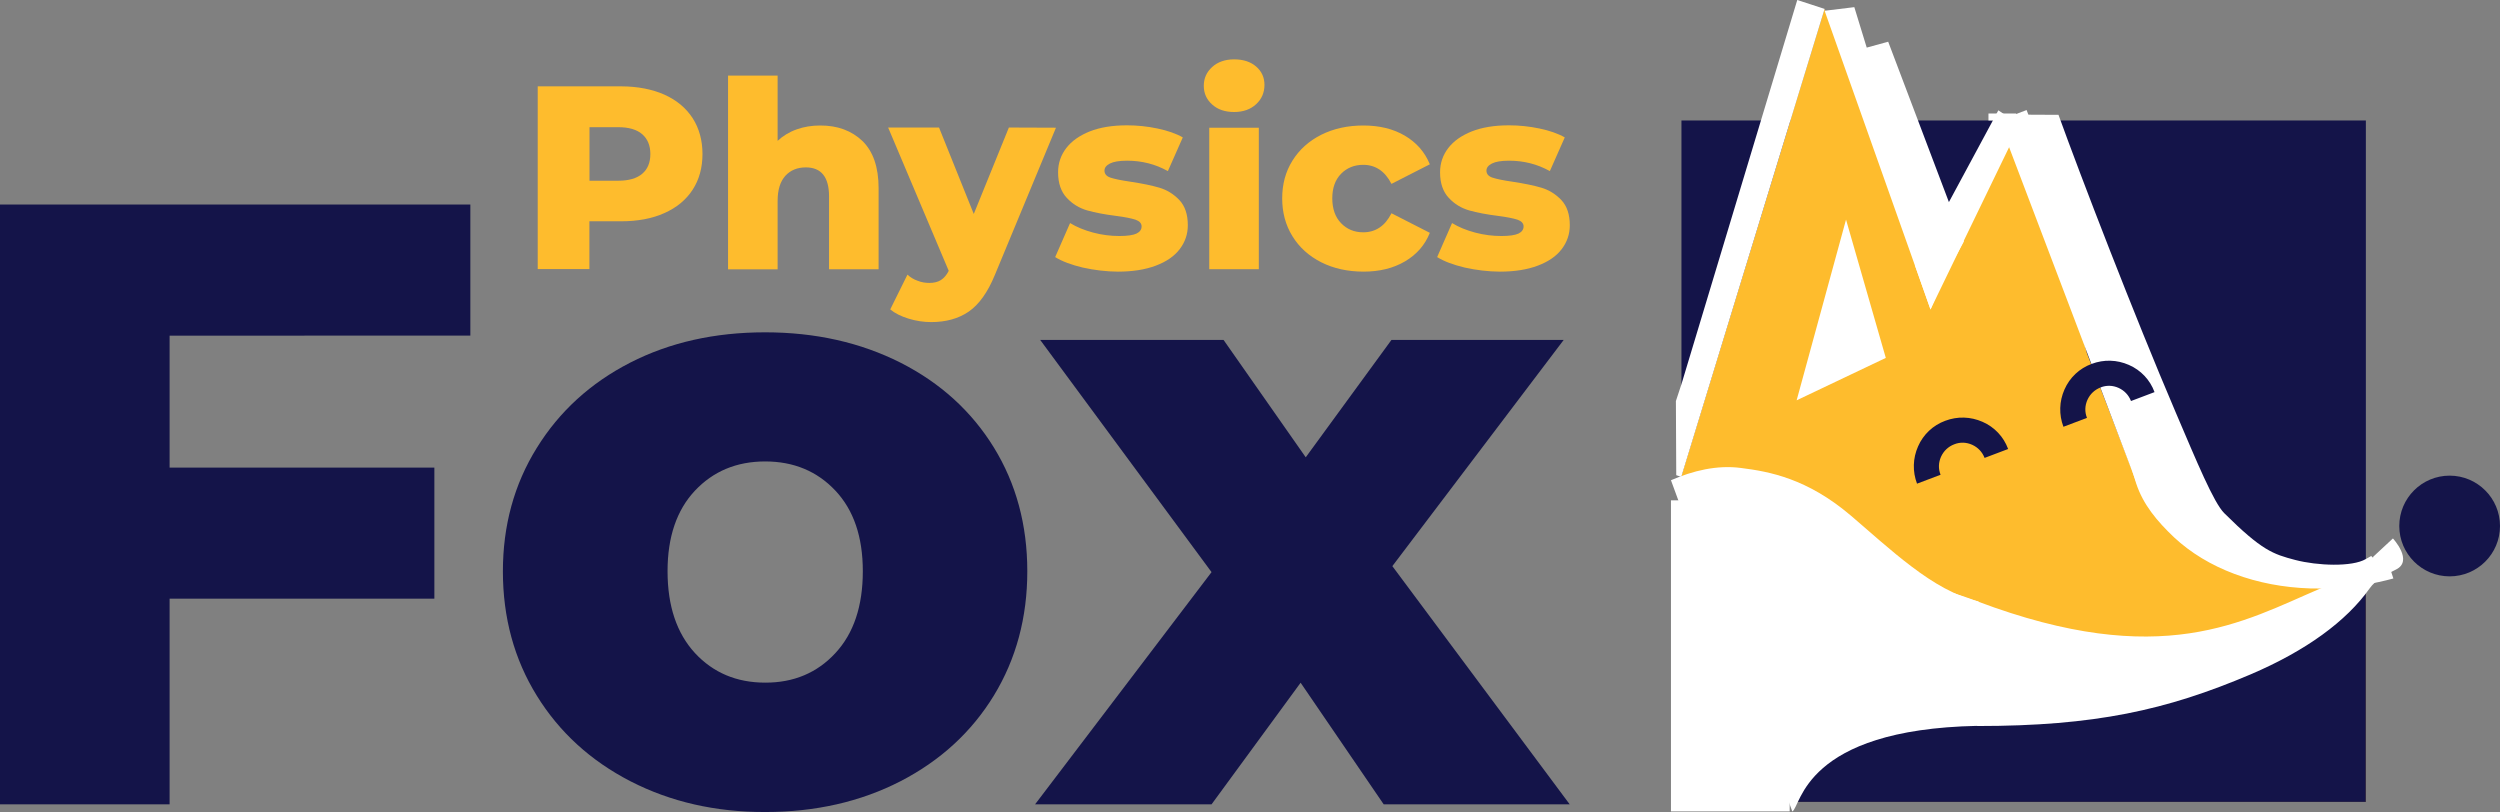 <?xml version="1.0" encoding="utf-8"?>
<!-- Generator: Adobe Illustrator 18.0.0, SVG Export Plug-In . SVG Version: 6.00 Build 0)  -->
<!DOCTYPE svg PUBLIC "-//W3C//DTD SVG 1.1//EN" "http://www.w3.org/Graphics/SVG/1.1/DTD/svg11.dtd">
<svg version="1.1" id="Layer_1" xmlns="http://www.w3.org/2000/svg" xmlns:xlink="http://www.w3.org/1999/xlink" x="0px" y="0px"
	 viewBox="0 1893.9 2834.6 920.7" enable-background="new 0 1893.9 2834.6 920.7" xml:space="preserve">
<rect x="0" y="1893.9" width="2834.6" height="920.7" fill="#808080" stroke="none"/>
<g>
	<path fill="#FEBC2D" d="M753.3,2001.2c13.8,6.2,24.5,15.1,32,26.6c7.4,11.5,11.2,25.2,11.2,40.7s-3.7,29.1-11.2,40.6
		c-7.4,11.4-18.2,20.3-32,26.4c-13.8,6.2-30.1,9.3-48.9,9.3h-36.1v54.2h-58.6v-207.2h94.7C723.2,1991.9,739.5,1995.1,753.3,2001.2z
		 M728.2,2090.9c6.1-5.2,9.2-12.6,9.2-22.3s-3.1-17.2-9.2-22.5c-6.1-5.3-15.2-8-27.2-8h-32.6v60.7H701
		C712.9,2098.8,722,2096.2,728.2,2090.9z"/>
	<path fill="#FEBC2D" d="M977.9,2053.8c12.1,11.8,18.3,29.7,18.3,53.6v91.8h-56.2v-82.6c0-21.9-8.8-32.9-26.3-32.9
		c-9.7,0-17.4,3.2-23.2,9.5c-5.8,6.4-8.8,15.8-8.8,28.4v77.7h-56.2v-219.7h56.2v74c6.1-5.7,13.3-10.1,21.6-13
		c8.3-3,17.2-4.4,26.6-4.4C949.7,2036.1,965.6,2042.1,977.9,2053.8z"/>
	<path fill="#FEBC2D" d="M1197.3,2038.7l-69.3,167c-8.1,19.7-18,33.5-29.6,41.5c-11.6,8-26,11.9-42.6,11.9c-8.5,0-17.1-1.3-25.6-3.9
		c-8.7-2.7-15.6-6.1-20.8-10.5l19.5-39.4c3.2,3,6.9,5.3,11.4,6.9c4.4,1.8,9,2.5,13.5,2.5c5.3,0,9.7-1.1,13.1-3.3s6.4-5.6,8.8-10.4
		l-68.7-162.5h57.7l39.4,98l39.8-98L1197.3,2038.7L1197.3,2038.7L1197.3,2038.7z"/>
	<path fill="#FEBC2D" d="M1227.8,2197.3c-13-3.1-23.5-7-31.4-11.9l16.9-38.6c7.3,4.5,16,8.1,26.1,10.8s20,3.9,29.9,3.9
		c9.1,0,15.6-1,19.4-2.8c3.8-1.9,5.7-4.6,5.7-8.1s-2.4-6-6.9-7.6c-4.6-1.5-11.9-3-22-4.3c-12.8-1.6-23.8-3.7-32.7-6.2
		c-9-2.6-16.8-7.3-23.2-14.2c-6.5-6.9-9.9-16.6-9.9-29c0-10.3,3.1-19.4,9.2-27.4c6.1-8,15-14.3,26.7-19c11.7-4.6,25.8-6.9,42.2-6.9
		c11.6,0,23.2,1.2,34.6,3.6c11.4,2.4,21,5.7,28.7,10.1l-16.9,38.2c-14.2-7.9-29.6-11.8-46.2-11.8c-8.9,0-15.4,1.1-19.5,3.2
		c-4.1,2.1-6.2,4.7-6.2,8.1c0,3.7,2.3,6.4,6.8,7.9c4.5,1.5,12.1,3.1,22.5,4.6c13.1,2,24.2,4.2,32.9,6.8c8.7,2.6,16.2,7.2,22.7,14
		c6.4,6.8,9.6,16.3,9.6,28.6c0,10.1-3.1,19.1-9.2,27.1s-15.1,14.2-27.1,18.7c-11.9,4.5-26.3,6.8-43,6.8
		C1254.1,2201.8,1240.9,2200.2,1227.8,2197.3z"/>
	<path fill="#FEBC2D" d="M1374.4,2012.4c-6.4-5.7-9.5-12.8-9.5-21.2c0-8.5,3.2-15.6,9.5-21.3c6.2-5.7,14.6-8.7,24.9-8.7
		c10.3,0,18.6,2.7,24.9,8.1c6.3,5.4,9.5,12.4,9.5,20.8c0,8.9-3.2,16.2-9.5,22c-6.3,5.8-14.6,8.8-24.9,8.8
		C1389,2020.9,1380.7,2018.1,1374.4,2012.4z M1371.1,2038.7h56.2v160.4h-56.2V2038.7z"/>
	<path fill="#FEBC2D" d="M1498.1,2191.3c-14-7.1-25-17-32.7-29.6c-7.8-12.6-11.6-26.9-11.6-42.9s3.8-30.2,11.6-42.7
		s18.6-22.3,32.7-29.4c14-7,29.9-10.5,47.8-10.5c18.2,0,33.8,3.8,47.1,11.6c13.1,7.8,22.6,18.6,28.2,32.4l-43.5,22.2
		c-7.3-14.3-18-21.6-32-21.6c-10.1,0-18.5,3.4-25.1,10.1s-10,16-10,27.8c0,12.1,3.4,21.5,10,28.3s14.9,10.3,25.1,10.3
		c14,0,24.8-7.2,32-21.6l43.5,22.2c-5.5,13.8-14.9,24.6-28.2,32.4s-28.9,11.6-47.1,11.6C1528,2201.8,1512.2,2198.4,1498.1,2191.3z"
		/>
	<path fill="#FEBC2D" d="M1660.9,2197.3c-13-3.1-23.5-7-31.4-11.9l16.9-38.6c7.3,4.5,16,8.1,26.1,10.8c10.1,2.7,20,3.9,29.9,3.9
		c9.1,0,15.6-1,19.4-2.8c3.8-1.9,5.7-4.6,5.7-8.1s-2.4-6-6.9-7.6c-4.6-1.5-11.9-3-22-4.3c-12.8-1.6-23.8-3.7-32.7-6.2
		c-9-2.6-16.8-7.3-23.2-14.2c-6.5-6.9-9.9-16.6-9.9-29c0-10.3,3.1-19.4,9.2-27.4c6.1-8,15-14.3,26.7-19c11.7-4.6,25.8-6.9,42.2-6.9
		c11.6,0,23.2,1.2,34.6,3.6c11.4,2.4,21,5.7,28.7,10.1l-16.9,38.2c-14.2-7.9-29.6-11.8-46.2-11.8c-8.9,0-15.4,1.1-19.5,3.2
		c-4.1,2.1-6.2,4.7-6.2,8.1c0,3.7,2.3,6.4,6.8,7.9c4.5,1.5,12.1,3.1,22.5,4.6c13.1,2,24.2,4.2,32.9,6.8c8.7,2.6,16.2,7.2,22.7,14
		c6.4,6.8,9.6,16.3,9.6,28.6c0,10.1-3.1,19.1-9.2,27.1c-6.1,8-15.1,14.2-27.1,18.7c-11.9,4.5-26.3,6.8-43,6.8
		C1687.2,2201.8,1673.9,2200.2,1660.9,2197.3z"/>
</g>
<g>
	<path fill="#141449" d="M192.3,2274.5v149.6h300.2v148.6H192.3v233.2H0v-680.1h533.3v148.6L192.3,2274.5L192.3,2274.5z"/>
	<path fill="#141449" d="M715,2779.8c-45.3-23.3-80.8-55.7-106.4-97.2c-25.6-41.4-38.4-88.4-38.4-140.9c0-51.8,12.7-98.5,38.4-139.9
		c25.6-41.4,60.9-73.6,105.9-96.7c45-23,95.9-34.4,153-34.4c57,0,108.1,11.5,153.5,34.4c45.3,23,80.6,55.1,105.9,96.2
		c25.3,41.1,37.9,88,37.9,140.3c0,52.3-12.6,99.4-37.9,140.9c-25.3,41.4-60.6,73.8-105.9,97.2c-45.3,23.3-96.5,34.9-153.5,34.9
		C811.2,2814.7,760.4,2803.1,715,2779.8z M947.2,2634.4c20.7-22.3,31.1-53.2,31.1-92.9c0-38.9-10.4-69.3-31.1-91.3
		c-20.7-22-47.3-33.1-79.6-33.1s-58.9,11.1-79.6,33.1c-20.7,22-31.1,52.5-31.1,91.3c0,39.5,10.4,70.4,31.1,92.9
		c20.7,22.3,47.3,33.5,79.6,33.5C899.9,2668,926.5,2656.8,947.2,2634.4z"/>
	<path fill="#141449" d="M1568.9,2805.9l-94.2-137.9l-101,137.9h-200.1l200.1-263.3l-194.3-263.3h207.9l93.2,133.1l97.2-133.1H1773
		l-194.3,256.5l201.1,270.1H1568.9L1568.9,2805.9z"/>
</g>
<polygon fill="#FFFFFF" points="2066.4,2128.5 1991.4,2343.4 2112.5,2284.3 "/>
<polyline fill="#141449" points="1906.5,2803.2 1906.5,2438 1906.5,2030.5 2273.6,2030.5 2682.5,2030.5 2682.5,2803.2 "/>
<polyline fill="#FEBC2D" points="1906.5,2803.2 1906.5,2433.1 2068.8,1904 2183,2192.7 2260,2064 2299.5,2038.6 2366.2,2294.3 
	2422.1,2438.6 2524.3,2532.7 2682.5,2539 2682.5,2803.2 "/>
<polyline fill="#141449" points="1906.5,2803.2 2122.2,2712.7 2552.9,2610.7 2682.5,2539 2682.5,2803.2 "/>
<path fill="#FFFFFF" d="M2241.9,2717.1c0,0-209.4-220.4,0-141.4s301.8,22.7,389-14.5c39.8-16.9,60-17.4,60-36.1l22.3-20.7
	c0,0,23.6,25.5,3.4,35.3c-11.9,5.7-23.3,12.1-29.7,21.2c-26.5,37.5-72.4,70.9-135.2,97.7C2456.4,2699.1,2375.4,2717.1,2241.9,2717.1
	z"/>
<polygon fill="#FFFFFF" points="2188.9,2244.8 2068.8,1906.1 2102.5,1902 2199.6,2218.6 "/>
<polygon fill="#FFFFFF" points="2188.9,2244.8 2171.2,2194.6 2265.8,2019 2290.3,2035.4 "/>
<rect x="2139.6" y="2213.7" transform="matrix(-0.355 -0.935 0.935 -0.355 1112.466 5228.345)" fill="#FFFFFF" width="440" height="33.5"/>
<path fill="#FFFFFF" d="M2645.8,2560.8c-8.8,0.4-17.5,0.6-26.2,0.3c-30.6-1-59.4-6.5-85.9-16.4c-26.8-10-49.9-24.1-68.6-41.5
	c-19.5-18.5-35.1-37.2-43-61.1l-129.7-418.2l41.6,0.2c25.2,69.8,85.8,227.2,133,337.6c24,56.2,43,102.2,55,114.1
	c42.6,42.3,55.3,46.4,80.4,53c25.2,6.6,64.5,8.1,80-1c15.5-9.1-5.2,3.2,22.6-4.6l8.7,26.6
	C2691.3,2555.9,2668.5,2559.5,2645.8,2560.8z"/>
<path fill="#141449" d="M2834.6,2490.3c0,31.6-25.6,57.1-57.1,57.1s-57.1-25.6-57.1-57.1c0-31.6,25.6-57.1,57.1-57.1
	S2834.6,2458.8,2834.6,2490.3"/>
<path fill="#FFFFFF" d="M1894.6,2438.4c24.7-10.7,52-17.5,79.4-13.9c32.4,4.1,74.9,11.9,124.2,53.7c21.9,18.6,45.1,39.9,69.4,58.2
	c24.3,18.4,49.6,33.5,75.7,39.4l-1.1,141.1c-197.4,4-199.8,91.2-210,97.1"/>
<rect x="1894.6" y="2461.2" fill="#FFFFFF" width="134.6" height="352.7"/>
<path fill="#141449" d="M2339.6,2377.8c-5.2-13.8-4.8-28.8,1.2-42.3c5.9-13.5,16.9-23.9,30.8-29c13.8-5.2,28.7-4.8,42.3,1.2
	c13.5,5.9,23.9,16.9,29,30.8l-26.7,10.1c-2.6-6.7-7.5-11.9-14.1-14.9c-6.5-2.9-13.7-3.2-20.4-0.5l0,0c-6.7,2.6-11.9,7.5-14.9,14.1
	c-2.9,6.5-3.2,13.7-0.5,20.4L2339.6,2377.8z"/>
<rect x="2254.6" y="2022.6" fill="#FFFFFF" width="31.4" height="7.9"/>
<polygon fill="#FFFFFF" points="2195.6,2224.3 2091.6,1954.7 2140.9,1941.2 2226.7,2167.8 "/>
<polygon fill="#FFFFFF" points="1906.3,2434.6 1900.6,2432.7 1900.2,2348.6 1906.5,2329.5 2037.8,1893.9 2068.8,1904 "/>
<path fill="#141449" d="M2173.6,2442.3c-5.2-13.8-4.8-28.8,1.2-42.3c5.9-13.5,16.9-23.9,30.8-29c13.8-5.2,28.7-4.8,42.3,1.2
	c13.5,5.9,23.9,16.9,29,30.8l-26.7,10.1c-2.6-6.7-7.5-11.9-14.1-14.9c-6.5-2.9-13.7-3.2-20.4-0.5l0,0c-6.7,2.6-11.9,7.5-14.9,14.1
	c-2.9,6.5-3.2,13.7-0.5,20.4L2173.6,2442.3z"/>
<line fill="none" x1="2452.9" y1="2368.3" x2="2148.8" y2="2485.5"/>
<polygon fill="#FFFFFF" points="2093.1,2142.9 2037.1,2347.8 2138.2,2299.7 "/>
<line fill="none" x1="2188.9" y1="2244.8" x2="1906.3" y2="2434.6"/>
</svg>

